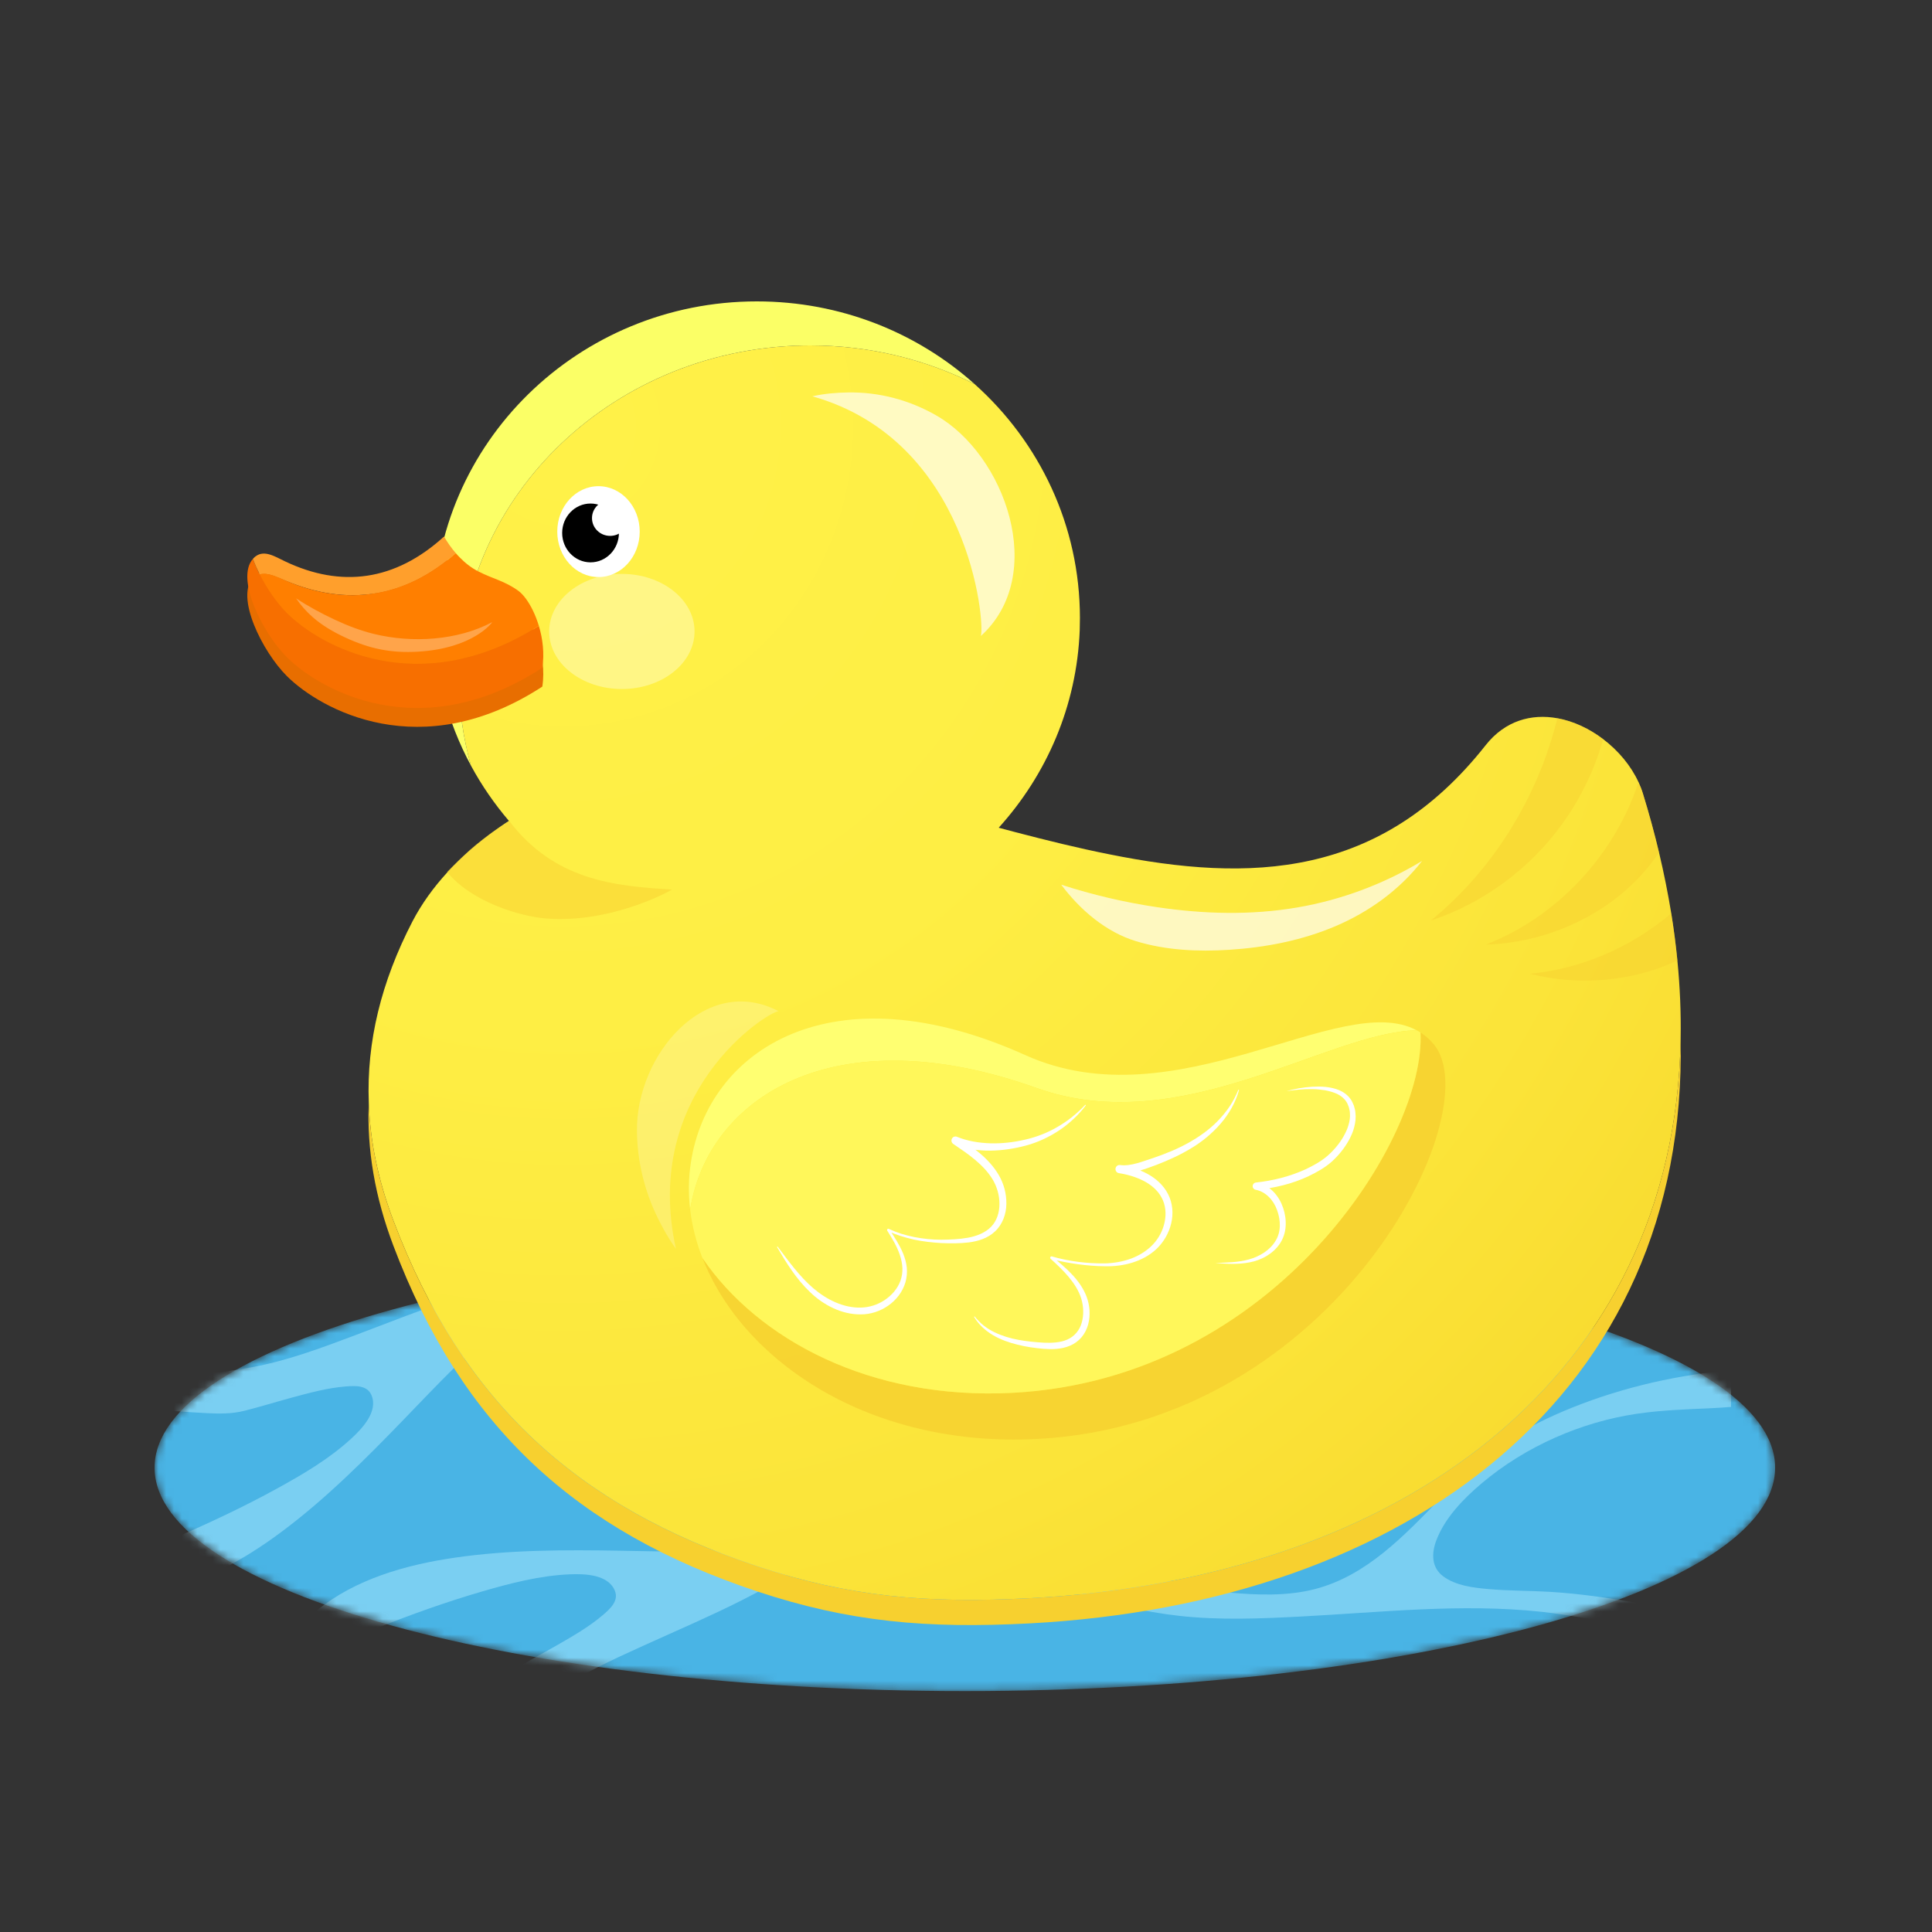 <svg width="250" height="250" viewBox="0 0 250 250" fill="none" xmlns="http://www.w3.org/2000/svg">
<rect x="0" y="0" width="250" height="250" fill="#333333" stroke="none"/>
<mask id="mask0_27_5095" style="mask-type:alpha" maskUnits="userSpaceOnUse" x="0" y="0" width="250" height="250">
<path d="M0 24C0 10.745 10.745 0 24 0H226C239.255 0 250 10.745 250 24V226C250 239.255 239.255 250 226 250H24C10.745 250 0 239.255 0 226V24Z" fill="#D9D9D9"/>
</mask>
<g mask="url(#mask0_27_5095)">
<mask id="mask1_27_5095" style="mask-type:alpha" maskUnits="userSpaceOnUse" x="20" y="161" width="210" height="58">
<path d="M124.851 218.826C182.759 218.826 229.702 205.881 229.702 189.913C229.702 173.945 182.759 161 124.851 161C66.943 161 20 173.945 20 189.913C20 205.881 66.943 218.826 124.851 218.826Z" fill="#49B4E5"/>
</mask>
<g mask="url(#mask1_27_5095)">
<path d="M124.851 218.826C182.759 218.826 229.702 205.881 229.702 189.913C229.702 173.945 182.759 161 124.851 161C66.943 161 20 173.945 20 189.913C20 205.881 66.943 218.826 124.851 218.826Z" fill="#49B4E5"/>
<path opacity="0.5" d="M106.767 170.012C108.396 168.815 110.628 168.551 112.582 168.377C115.201 168.143 117.835 168.173 120.46 168.022C128.407 167.565 136.147 165.634 144 164.475V162C139.818 162.336 135.651 162.847 131.506 163.495C127.483 164.125 123.491 165.005 119.44 165.437C109.046 166.544 98.646 165.358 88.258 164.817C83.106 164.548 77.865 164.333 72.725 164.894C67.971 165.412 63.319 166.561 58.782 168.056C54.398 169.5 50.112 171.217 45.794 172.841C41.546 174.439 37.263 176.038 32.792 176.882C28.264 177.737 23.634 178.109 19 178.103V182.336C19.154 182.345 19.307 182.354 19.46 182.363C21.892 182.513 24.319 182.745 26.753 182.861C28.39 182.938 29.985 182.965 31.581 182.567C33.624 182.057 35.635 181.426 37.666 180.876C39.98 180.249 42.353 179.595 44.752 179.406C45.958 179.311 47.509 179.221 48.065 180.523C48.968 182.636 46.882 184.835 45.477 186.132C42.624 188.767 39.187 190.785 35.799 192.643C31.627 194.933 27.315 196.968 22.95 198.86C21.639 199.428 20.321 199.98 19 200.522V206C25.411 205.33 31.292 202.041 36.392 198.246C42.16 193.953 47.258 188.838 52.248 183.679C54.42 181.433 56.57 179.162 58.798 176.97C61.492 174.319 64.513 172.135 68.001 170.644C71.46 169.164 75.151 168.293 78.893 167.94C82.591 167.59 86.601 167.435 90.225 168.392C96.873 170.149 101.678 175.279 106.325 180.035C108.675 182.44 111.043 184.869 113.817 186.791C116.463 188.624 119.33 190.13 122.292 191.383C128.898 194.178 136.004 195.913 143.137 196.616C143.424 196.644 143.712 196.669 144 196.695V191.943C143.102 191.875 142.201 191.814 141.299 191.773C138.149 191.63 134.986 191.524 131.862 191.068C124.607 190.007 117.392 186.83 111.771 182.094C109.39 180.088 106.958 177.604 105.843 174.629C105.222 172.971 105.227 171.142 106.767 170.012Z" fill="#ACEBFF"/>
<path opacity="0.5" d="M186.767 203.988C188.396 205.185 190.628 205.449 192.582 205.623C195.201 205.857 197.835 205.827 200.46 205.978C208.407 206.435 216.147 208.366 224 209.525V212C219.818 211.664 215.651 211.153 211.506 210.505C207.483 209.875 203.491 208.995 199.44 208.563C189.046 207.456 178.646 208.642 168.258 209.183C163.106 209.452 157.865 209.667 152.725 209.106C147.971 208.588 143.319 207.439 138.782 205.944C134.398 204.5 130.112 202.783 125.794 201.159C121.546 199.561 117.263 197.962 112.792 197.118C108.264 196.263 103.634 195.891 99 195.897V191.664C99.154 191.655 99.307 191.646 99.46 191.637C101.892 191.487 104.319 191.255 106.753 191.139C108.39 191.062 109.985 191.035 111.581 191.433C113.624 191.943 115.635 192.574 117.666 193.124C119.98 193.751 122.354 194.405 124.752 194.594C125.958 194.689 127.509 194.779 128.065 193.477C128.968 191.364 126.882 189.165 125.477 187.868C122.624 185.233 119.187 183.215 115.799 181.357C111.626 179.067 107.315 177.032 102.95 175.14C101.639 174.572 100.321 174.02 99 173.478V168C105.411 168.67 111.292 171.959 116.392 175.754C122.16 180.047 127.258 185.162 132.248 190.321C134.42 192.567 136.57 194.838 138.798 197.03C141.492 199.681 144.513 201.865 148.001 203.356C151.46 204.836 155.151 205.707 158.893 206.06C162.591 206.41 166.601 206.565 170.225 205.608C176.873 203.851 181.678 198.721 186.325 193.965C188.675 191.56 191.043 189.131 193.817 187.209C196.463 185.376 199.33 183.87 202.292 182.617C208.898 179.822 216.004 178.087 223.137 177.384C223.424 177.356 223.712 177.331 224 177.305V182.057C223.102 182.125 222.201 182.186 221.299 182.227C218.149 182.37 214.986 182.476 211.862 182.932C204.607 183.993 197.392 187.17 191.771 191.906C189.39 193.912 186.958 196.396 185.843 199.371C185.222 201.029 185.227 202.858 186.767 203.988Z" fill="#ACEBFF"/>
<path opacity="0.5" d="M128.508 171.776C130.506 171.47 132.27 170.078 133.776 168.819C135.793 167.132 137.635 165.249 139.597 163.5C145.54 158.204 152.378 154.096 158.751 149.363L160.501 151.113C157.306 153.832 153.998 156.418 150.609 158.89C147.319 161.289 143.874 163.49 140.704 166.049C132.571 172.615 126.056 180.808 119.093 188.537C115.64 192.37 112.086 196.228 108.056 199.465C104.327 202.461 100.226 204.937 95.96 207.089C91.839 209.167 87.594 210.984 83.392 212.889C79.259 214.763 75.1 216.661 71.342 219.226C67.536 221.823 63.998 224.833 60.726 228.114L57.733 225.121C57.835 225.006 57.937 224.891 58.039 224.777C59.652 222.951 61.204 221.071 62.844 219.268C63.946 218.056 65.055 216.909 66.466 216.062C68.27 214.978 70.139 214.003 71.964 212.955C74.043 211.762 76.184 210.546 78.014 208.983C78.934 208.198 80.094 207.165 79.567 205.852C78.711 203.719 75.68 203.639 73.771 203.715C69.89 203.869 66.033 204.872 62.323 205.954C57.754 207.286 53.266 208.895 48.841 210.644C47.513 211.169 46.191 211.711 44.873 212.262L41 208.388C46.006 204.329 52.491 202.496 58.78 201.573C65.895 200.53 73.117 200.542 80.292 200.662C83.417 200.714 86.543 200.8 89.669 200.774C93.448 200.744 97.129 200.152 100.649 198.74C104.142 197.341 107.368 195.346 110.263 192.95C113.125 190.582 116.07 187.856 117.956 184.617C121.415 178.674 121.185 171.649 121.107 165C121.069 161.638 121.025 158.246 121.628 154.926C122.203 151.758 123.165 148.667 124.374 145.685C127.068 139.038 130.867 132.787 135.413 127.246C135.596 127.023 135.782 126.801 135.968 126.58L139.327 129.939C138.74 130.623 138.147 131.303 137.538 131.97C135.412 134.298 133.25 136.61 131.364 139.142C126.984 145.022 124.129 152.37 123.503 159.694C123.238 162.796 123.274 166.271 124.589 169.164C125.323 170.775 126.62 172.064 128.508 171.776Z" fill="#ACEBFF"/>
</g>
<path d="M217.473 134.368V134.499C216.687 178.161 181.342 204.272 133.185 206.81C119.962 207.503 109.886 206.637 97.918 202.651C74.644 194.898 59.776 181.434 50.898 157.924C48.944 152.752 47.885 147.701 47.721 142.692C47.423 134.814 49.325 127.046 53.376 119.225C54.558 116.954 56.095 114.83 57.895 112.868C59.745 110.844 61.874 109.003 64.177 107.366C64.208 107.34 64.249 107.324 64.28 107.298C64.383 107.224 64.486 107.151 64.589 107.077C65.005 106.784 65.427 106.495 65.853 106.222C63.982 104.024 62.321 101.627 60.943 99.073C60.861 98.779 60.779 98.485 60.707 98.186C60.666 98.034 60.624 97.877 60.589 97.719C60.527 97.473 60.465 97.226 60.409 96.98C60.363 96.77 60.316 96.56 60.275 96.35C60.188 95.936 60.106 95.522 60.029 95.107C60.008 94.997 59.993 94.887 59.972 94.777C59.911 94.441 59.859 94.105 59.813 93.764C59.792 93.644 59.777 93.518 59.761 93.392C59.736 93.234 59.715 93.077 59.7 92.92C59.695 92.899 59.689 92.878 59.689 92.862C59.653 92.579 59.622 92.296 59.592 92.007C59.576 91.818 59.556 91.63 59.54 91.441C59.525 91.299 59.515 91.158 59.509 91.011H59.504C59.489 90.853 59.479 90.691 59.473 90.533C59.448 90.192 59.427 89.851 59.417 89.505C59.412 89.432 59.406 89.358 59.406 89.285C59.391 88.802 59.381 88.314 59.381 87.832C59.381 86.982 59.406 86.143 59.463 85.309C59.499 84.601 59.561 83.898 59.643 83.2C59.684 82.796 59.736 82.398 59.798 81.999C60.091 79.927 60.538 77.903 61.134 75.936C61.34 75.249 61.566 74.567 61.808 73.895C67.915 56.911 84.881 44.7 104.854 44.7C112.534 44.7 119.778 46.505 126.122 49.709C134.497 57.199 139.741 67.978 139.741 79.964C139.741 80.499 139.73 81.029 139.715 81.558C139.335 91.346 135.438 100.247 129.233 107.108C129.978 107.312 130.708 107.496 131.443 107.695C135.52 108.76 139.546 109.751 143.499 110.538C161.802 114.231 178.644 113.67 192.232 96.444C194.766 93.224 198.19 92.332 201.527 92.94C203.619 93.323 205.676 94.294 207.46 95.652C209.419 97.137 211.048 99.083 212.03 101.223C212.251 101.7 212.442 102.183 212.591 102.676C213.388 105.262 214.082 107.811 214.678 110.313C215.316 112.988 215.84 115.616 216.262 118.191C216.596 120.258 216.858 122.293 217.054 124.297C217.396 127.749 217.53 131.106 217.473 134.368Z" fill="url(#paint0_radial_27_5095)"/>
<path d="M217.471 134.496C218.414 180.127 182.539 207.457 133.185 210.069C119.961 210.758 109.887 209.897 97.915 205.907C74.645 198.156 59.774 184.692 50.897 161.18C48.519 154.893 47.464 148.764 47.717 142.693C47.886 147.702 48.941 152.755 50.897 157.922C59.774 181.434 74.645 194.898 97.915 202.649C109.887 206.639 119.961 207.5 133.185 206.811C181.343 204.27 216.684 178.16 217.471 134.496Z" fill="#F7D02F"/>
<path d="M126.124 49.708C119.779 46.507 112.534 44.699 104.852 44.699C79.74 44.699 59.382 64.005 59.382 87.832C59.382 91.722 59.931 95.483 60.944 99.071C57.863 93.373 56.118 86.87 56.118 79.966C56.118 57.344 74.844 39 97.931 39C108.791 39 118.682 43.048 126.124 49.708Z" fill="#FBFF66"/>
<path d="M57.454 71.872C51.13 77.636 44.145 78.545 36.883 75.079C35.427 74.384 34.004 73.451 32.811 74.66C30.358 77.15 33.953 84.333 37.131 87.494C41.483 91.823 54.472 99.07 70.175 88.847C70.823 84.728 68.835 80.19 67.095 78.91C65.355 77.631 63.774 77.343 61.923 76.396C60.073 75.451 58.594 73.815 57.454 71.872Z" fill="#E86E00"/>
<path opacity="0.81" d="M134.255 186.199C112.491 187.348 96.101 176.123 90.909 162.802C98.084 173.324 112.645 181.204 131.062 180.228C165.122 178.433 184.565 147.099 183.806 133.606C184.453 134.008 185.03 134.525 185.564 135.171C192.795 143.941 172.973 184.161 134.255 186.199Z" fill="#F7D02F"/>
<path d="M183.314 133.319C171.721 133.563 152.883 147.486 134.157 140.797C107.721 131.338 91.556 142.204 89.306 156.529C89.067 154.52 89.08 152.496 89.39 150.486C91.571 135.874 107.623 125.238 132.68 136.534C152.25 145.347 173.465 128.022 183.314 133.319Z" fill="#FFFF71"/>
<path d="M131.062 180.228C112.646 181.204 98.085 173.324 90.909 162.802L90.895 162.788C90.093 160.75 89.559 158.64 89.306 156.53C91.557 142.205 107.722 131.339 134.157 140.798C152.882 147.487 171.72 133.563 183.313 133.319C183.482 133.405 183.651 133.506 183.806 133.606C184.565 147.099 165.122 178.433 131.062 180.228Z" fill="#FFF75A"/>
<g opacity="0.51">
<path d="M65.895 106.235C71.73 113.883 79.381 114.657 86.933 115.108C87.042 115.115 79.273 119.515 70.698 118.854C67.21 118.585 60.941 116.651 57.849 112.817C59.022 111.692 60.317 110.33 61.678 109.241C63.04 108.151 64.349 107.177 65.895 106.235Z" fill="#F7D02F"/>
</g>
<path d="M100.638 161.327C102.07 163.228 103.468 165.175 105.231 166.692C106.975 168.182 109.148 169.253 111.373 169.203C112.475 169.181 113.542 168.846 114.466 168.234C115.381 167.627 116.151 166.756 116.525 165.711C116.71 165.19 116.789 164.632 116.77 164.065C116.744 163.499 116.621 162.932 116.437 162.382C116.067 161.275 115.446 160.253 114.811 159.25C114.763 159.176 114.783 159.077 114.855 159.028C114.901 158.998 114.959 158.995 115.005 159.015C115.537 159.256 116.081 159.47 116.636 159.653C117.195 159.822 117.762 159.965 118.334 160.08C119.479 160.303 120.645 160.422 121.812 160.419C122.973 160.409 124.157 160.361 125.28 160.156C126.397 159.945 127.484 159.526 128.238 158.753C128.997 157.987 129.333 156.877 129.331 155.774C129.328 154.666 129.007 153.546 128.438 152.605C127.257 150.671 125.298 149.344 123.355 148.027L123.348 148.022C123.111 147.862 123.046 147.536 123.204 147.294C123.341 147.083 123.603 147.006 123.825 147.098C125.185 147.659 126.668 147.894 128.157 147.945C129.649 147.987 131.156 147.811 132.628 147.474C134.09 147.141 135.516 146.597 136.829 145.828C138.146 145.067 139.362 144.108 140.424 142.977C140.442 142.957 140.473 142.957 140.493 142.976C140.511 142.993 140.512 143.022 140.498 143.042C139.551 144.287 138.389 145.375 137.084 146.252C135.776 147.122 134.333 147.807 132.808 148.221C131.296 148.629 129.732 148.875 128.148 148.891C126.566 148.914 124.961 148.658 123.45 148.078L123.921 147.149C124.91 147.801 125.903 148.483 126.839 149.273C127.769 150.064 128.63 150.996 129.266 152.095C129.907 153.212 130.245 154.49 130.224 155.784C130.213 157.069 129.74 158.417 128.778 159.323C127.823 160.238 126.562 160.613 125.374 160.768C124.168 160.913 122.989 160.901 121.8 160.853C120.615 160.782 119.432 160.653 118.269 160.403C117.109 160.145 115.971 159.785 114.878 159.307L115.072 159.073C115.73 160.067 116.401 161.073 116.869 162.214C117.099 162.785 117.271 163.391 117.338 164.022C117.399 164.652 117.345 165.306 117.164 165.925C116.802 167.167 115.97 168.23 114.935 168.949C113.905 169.673 112.638 170.085 111.387 170.082C110.138 170.093 108.908 169.788 107.8 169.264C106.687 168.746 105.677 168.029 104.804 167.182C103.039 165.499 101.76 163.438 100.557 161.382C100.543 161.359 100.551 161.328 100.574 161.314C100.596 161.301 100.623 161.307 100.638 161.327Z" fill="white"/>
<path d="M126.134 170.368C126.486 170.802 126.874 171.197 127.302 171.538C127.739 171.87 128.2 172.163 128.692 172.395C129.673 172.865 130.72 173.184 131.792 173.377C132.862 173.575 133.959 173.676 135.044 173.742C136.119 173.784 137.207 173.745 138.123 173.333C139.038 172.93 139.711 172.128 139.979 171.135C140.263 170.151 140.217 169.051 139.915 168.041C139.602 167.029 139 166.091 138.299 165.251C137.592 164.408 136.786 163.636 135.953 162.891L135.949 162.887C135.876 162.822 135.869 162.71 135.933 162.635C135.979 162.582 136.049 162.563 136.112 162.581C138.35 163.231 140.687 163.508 143.007 163.482C144.158 163.447 145.305 163.251 146.373 162.855C147.439 162.457 148.423 161.845 149.189 161.033C149.953 160.231 150.489 159.199 150.707 158.117C150.933 157.038 150.825 155.899 150.31 154.964C149.805 154.017 148.945 153.295 147.966 152.797C146.985 152.297 145.896 151.976 144.785 151.804C144.501 151.76 144.306 151.49 144.349 151.2C144.392 150.914 144.652 150.716 144.933 150.755L144.936 150.755C146.322 150.948 147.875 150.275 149.383 149.789C150.892 149.269 152.371 148.668 153.759 147.894C155.143 147.119 156.459 146.205 157.574 145.054C158.128 144.479 158.647 143.864 159.098 143.195C159.545 142.525 159.925 141.805 160.23 141.047C160.24 141.022 160.268 141.009 160.293 141.019C160.316 141.029 160.328 141.055 160.322 141.079C159.875 142.671 159.029 144.153 157.943 145.406C156.856 146.659 155.561 147.737 154.144 148.581C152.733 149.441 151.229 150.12 149.708 150.711C148.939 151.001 148.188 151.27 147.386 151.515C146.588 151.748 145.707 151.938 144.792 151.805L144.943 150.756C146.14 150.95 147.333 151.282 148.435 151.874C149.527 152.459 150.548 153.335 151.143 154.51C151.753 155.681 151.849 157.073 151.552 158.31C151.251 159.555 150.603 160.689 149.706 161.565C148.803 162.431 147.695 163.018 146.546 163.376C145.395 163.736 144.196 163.878 143.01 163.855C140.652 163.833 138.313 163.485 136.025 162.928L136.183 162.619C137.035 163.343 137.911 164.053 138.695 164.887C139.477 165.718 140.18 166.667 140.606 167.796C141.023 168.919 141.125 170.179 140.809 171.377C140.647 171.973 140.366 172.551 139.958 173.034C139.55 173.517 139.025 173.894 138.461 174.131C137.322 174.617 136.121 174.616 134.998 174.532C133.873 174.436 132.763 174.277 131.664 174C130.569 173.729 129.483 173.353 128.498 172.774C127.518 172.192 126.643 171.403 126.056 170.424C126.042 170.401 126.049 170.37 126.072 170.356C126.092 170.343 126.119 170.349 126.134 170.368Z" fill="white"/>
<path d="M166.46 141.199C167.555 140.888 168.684 140.692 169.829 140.624C170.97 140.567 172.153 140.606 173.278 141.062C173.832 141.299 174.367 141.67 174.742 142.199C174.948 142.458 175.05 142.754 175.183 143.042C175.264 143.345 175.374 143.65 175.388 143.966C175.474 144.596 175.394 145.23 175.24 145.826C175.096 146.43 174.842 146.987 174.558 147.52C173.973 148.579 173.214 149.513 172.327 150.319C171.406 151.13 170.377 151.687 169.324 152.199C167.205 153.202 164.91 153.735 162.613 153.962L162.659 153.022C163.475 153.19 164.228 153.634 164.799 154.226C165.374 154.818 165.782 155.544 166.038 156.306C166.298 157.067 166.413 157.875 166.361 158.687C166.312 159.497 166.042 160.31 165.583 160.974C165.126 161.64 164.514 162.163 163.847 162.554C163.182 162.95 162.446 163.208 161.705 163.348C160.216 163.637 158.723 163.549 157.254 163.425C158.727 163.375 160.219 163.362 161.618 162.967C162.995 162.583 164.304 161.794 165.033 160.601C165.79 159.43 165.738 157.898 165.254 156.593C164.794 155.277 163.76 154.193 162.475 153.955C162.223 153.908 162.055 153.661 162.101 153.403C162.139 153.191 162.31 153.037 162.51 153.016L162.521 153.015C164.734 152.783 166.913 152.229 168.928 151.313C169.924 150.845 170.917 150.298 171.727 149.606C172.552 148.894 173.28 148.041 173.831 147.094C174.095 146.618 174.343 146.126 174.487 145.608C174.642 145.095 174.73 144.56 174.678 144.038C174.68 143.773 174.593 143.524 174.54 143.268C174.437 143.03 174.364 142.767 174.216 142.567C173.949 142.141 173.535 141.805 173.058 141.567C172.573 141.34 172.042 141.195 171.5 141.086C170.953 140.995 170.396 140.942 169.835 140.931C168.712 140.914 167.581 141.016 166.46 141.199Z" fill="white"/>
<path opacity="0.68" d="M80.469 89.157C85.663 89.157 89.874 85.823 89.874 81.71C89.874 77.597 85.663 74.263 80.469 74.263C75.275 74.263 71.064 77.597 71.064 81.71C71.064 85.823 75.275 89.157 80.469 89.157Z" fill="#FFFAA4"/>
<path d="M70.174 86.408C54.474 96.631 41.483 89.38 37.129 85.051C33.993 81.931 30.449 74.898 32.726 72.317C33.687 74.927 35.464 77.686 37.129 79.345C41.44 83.634 54.227 90.781 69.727 80.985C70.232 82.659 70.465 84.576 70.174 86.408Z" fill="#F76F00"/>
<path d="M58.98 71.579C52.344 77.413 44.907 78.453 37.081 75.189C35.863 74.679 34.669 74.03 33.61 74.332C33.275 73.664 32.974 72.985 32.727 72.316C32.751 72.282 32.78 72.252 32.814 72.217C34.004 71.009 35.426 71.94 36.882 72.638C44.145 76.1 51.13 75.194 57.456 69.429C57.907 70.202 58.417 70.93 58.98 71.579Z" fill="#FF9F2C"/>
<path d="M69.727 80.985C54.226 90.782 41.439 83.635 37.129 79.345C35.891 78.112 34.59 76.27 33.609 74.333C34.668 74.031 35.862 74.679 37.08 75.19C44.906 78.454 52.343 77.414 58.979 71.579C59.149 71.777 59.323 71.966 59.503 72.144C60.227 72.887 61.028 73.501 61.921 73.956C63.776 74.902 65.353 75.19 67.096 76.467C67.416 76.705 67.746 77.057 68.067 77.497C68.707 78.37 69.309 79.593 69.727 80.985Z" fill="#FF7F00"/>
<path d="M77.444 74.671C80.39 74.671 82.778 72.039 82.778 68.792C82.778 65.544 80.39 62.912 77.444 62.912C74.499 62.912 72.11 65.544 72.11 68.792C72.11 72.039 74.499 74.671 77.444 74.671Z" fill="white"/>
<path d="M76.417 72.768C78.445 72.768 80.089 71.064 80.089 68.963C80.089 66.861 78.445 65.157 76.417 65.157C74.388 65.157 72.744 66.861 72.744 68.963C72.744 71.064 74.388 72.768 76.417 72.768Z" fill="black"/>
<path d="M78.951 69.343C80.247 69.343 81.297 68.312 81.297 67.041C81.297 65.769 80.247 64.738 78.951 64.738C77.654 64.738 76.603 65.769 76.603 67.041C76.603 68.312 77.654 69.343 78.951 69.343Z" fill="white"/>
<path opacity="0.67" d="M105.121 51.282C106.71 50.923 108.271 50.804 109.748 50.783C113.751 50.723 117.601 51.737 121.104 53.727C130.056 58.811 135.626 74.397 126.924 82.296C127.477 80.592 125.448 57.022 105.121 51.282Z" fill="white"/>
<path opacity="0.22" d="M87.467 161.599C86.526 160.305 85.773 158.948 85.126 157.633C83.373 154.066 82.466 150.248 82.419 146.388C82.299 136.526 91.275 125.898 100.748 130.844C99.269 130.965 82.964 141.304 87.467 161.599Z" fill="white"/>
<path opacity="0.67" d="M137.323 114.477C141.368 115.789 145.519 116.764 149.719 117.388C155.746 118.283 161.91 118.452 167.915 117.418C173.583 116.442 179.071 114.392 184.016 111.403C181.084 115.171 177.151 117.999 172.798 119.851C168.446 121.702 163.746 122.606 159.04 122.905C155.001 123.162 150.891 122.972 147.012 121.794C143.135 120.615 139.773 117.763 137.323 114.477Z" fill="white"/>
<path opacity="0.29" d="M63.703 80.501C63.678 80.558 61.247 83.904 54.091 84.325C50.608 84.53 47.82 83.96 44.626 82.469C43.157 81.783 41.731 80.964 40.492 79.882C39.67 79.166 38.936 78.338 38.312 77.426C39.906 78.474 41.6 79.385 43.315 80.187C44.959 80.957 46.657 81.611 48.409 82.037C53.322 83.234 59.196 82.898 63.703 80.501Z" fill="white"/>
<path opacity="0.49" d="M207.458 95.652C206.353 99.497 204.615 103.158 202.307 106.4C198.081 112.343 191.978 116.864 185.136 119.13C193.212 112.547 199.001 103.153 201.525 92.94C203.618 93.323 205.674 94.293 207.458 95.652Z" fill="#F7D02F"/>
<path opacity="0.49" d="M214.676 110.313C209.823 117.572 201.042 121.978 192.281 122.225C201.468 118.658 208.882 110.706 212.028 101.223C212.249 101.7 212.44 102.183 212.589 102.676C213.386 105.262 214.08 107.811 214.676 110.313Z" fill="#F7D02F"/>
<path opacity="0.49" d="M217.052 124.297C211.201 127.024 204.271 127.617 197.963 126.001C204.651 125.382 211.088 122.555 216.26 118.191C216.594 120.258 216.856 122.293 217.052 124.297Z" fill="#F7D02F"/>
</g>
<defs>
<radialGradient id="paint0_radial_27_5095" cx="0" cy="0" r="1" gradientUnits="userSpaceOnUse" gradientTransform="translate(72.555 55.85) scale(235.562 240.344)">
<stop stop-color="#FFF148"/>
<stop offset="0.32" stop-color="#FEEE44"/>
<stop offset="0.615" stop-color="#FBE439"/>
<stop offset="0.899" stop-color="#F6D327"/>
<stop offset="1" stop-color="#F4CB1E"/>
</radialGradient>
</defs>
</svg>
